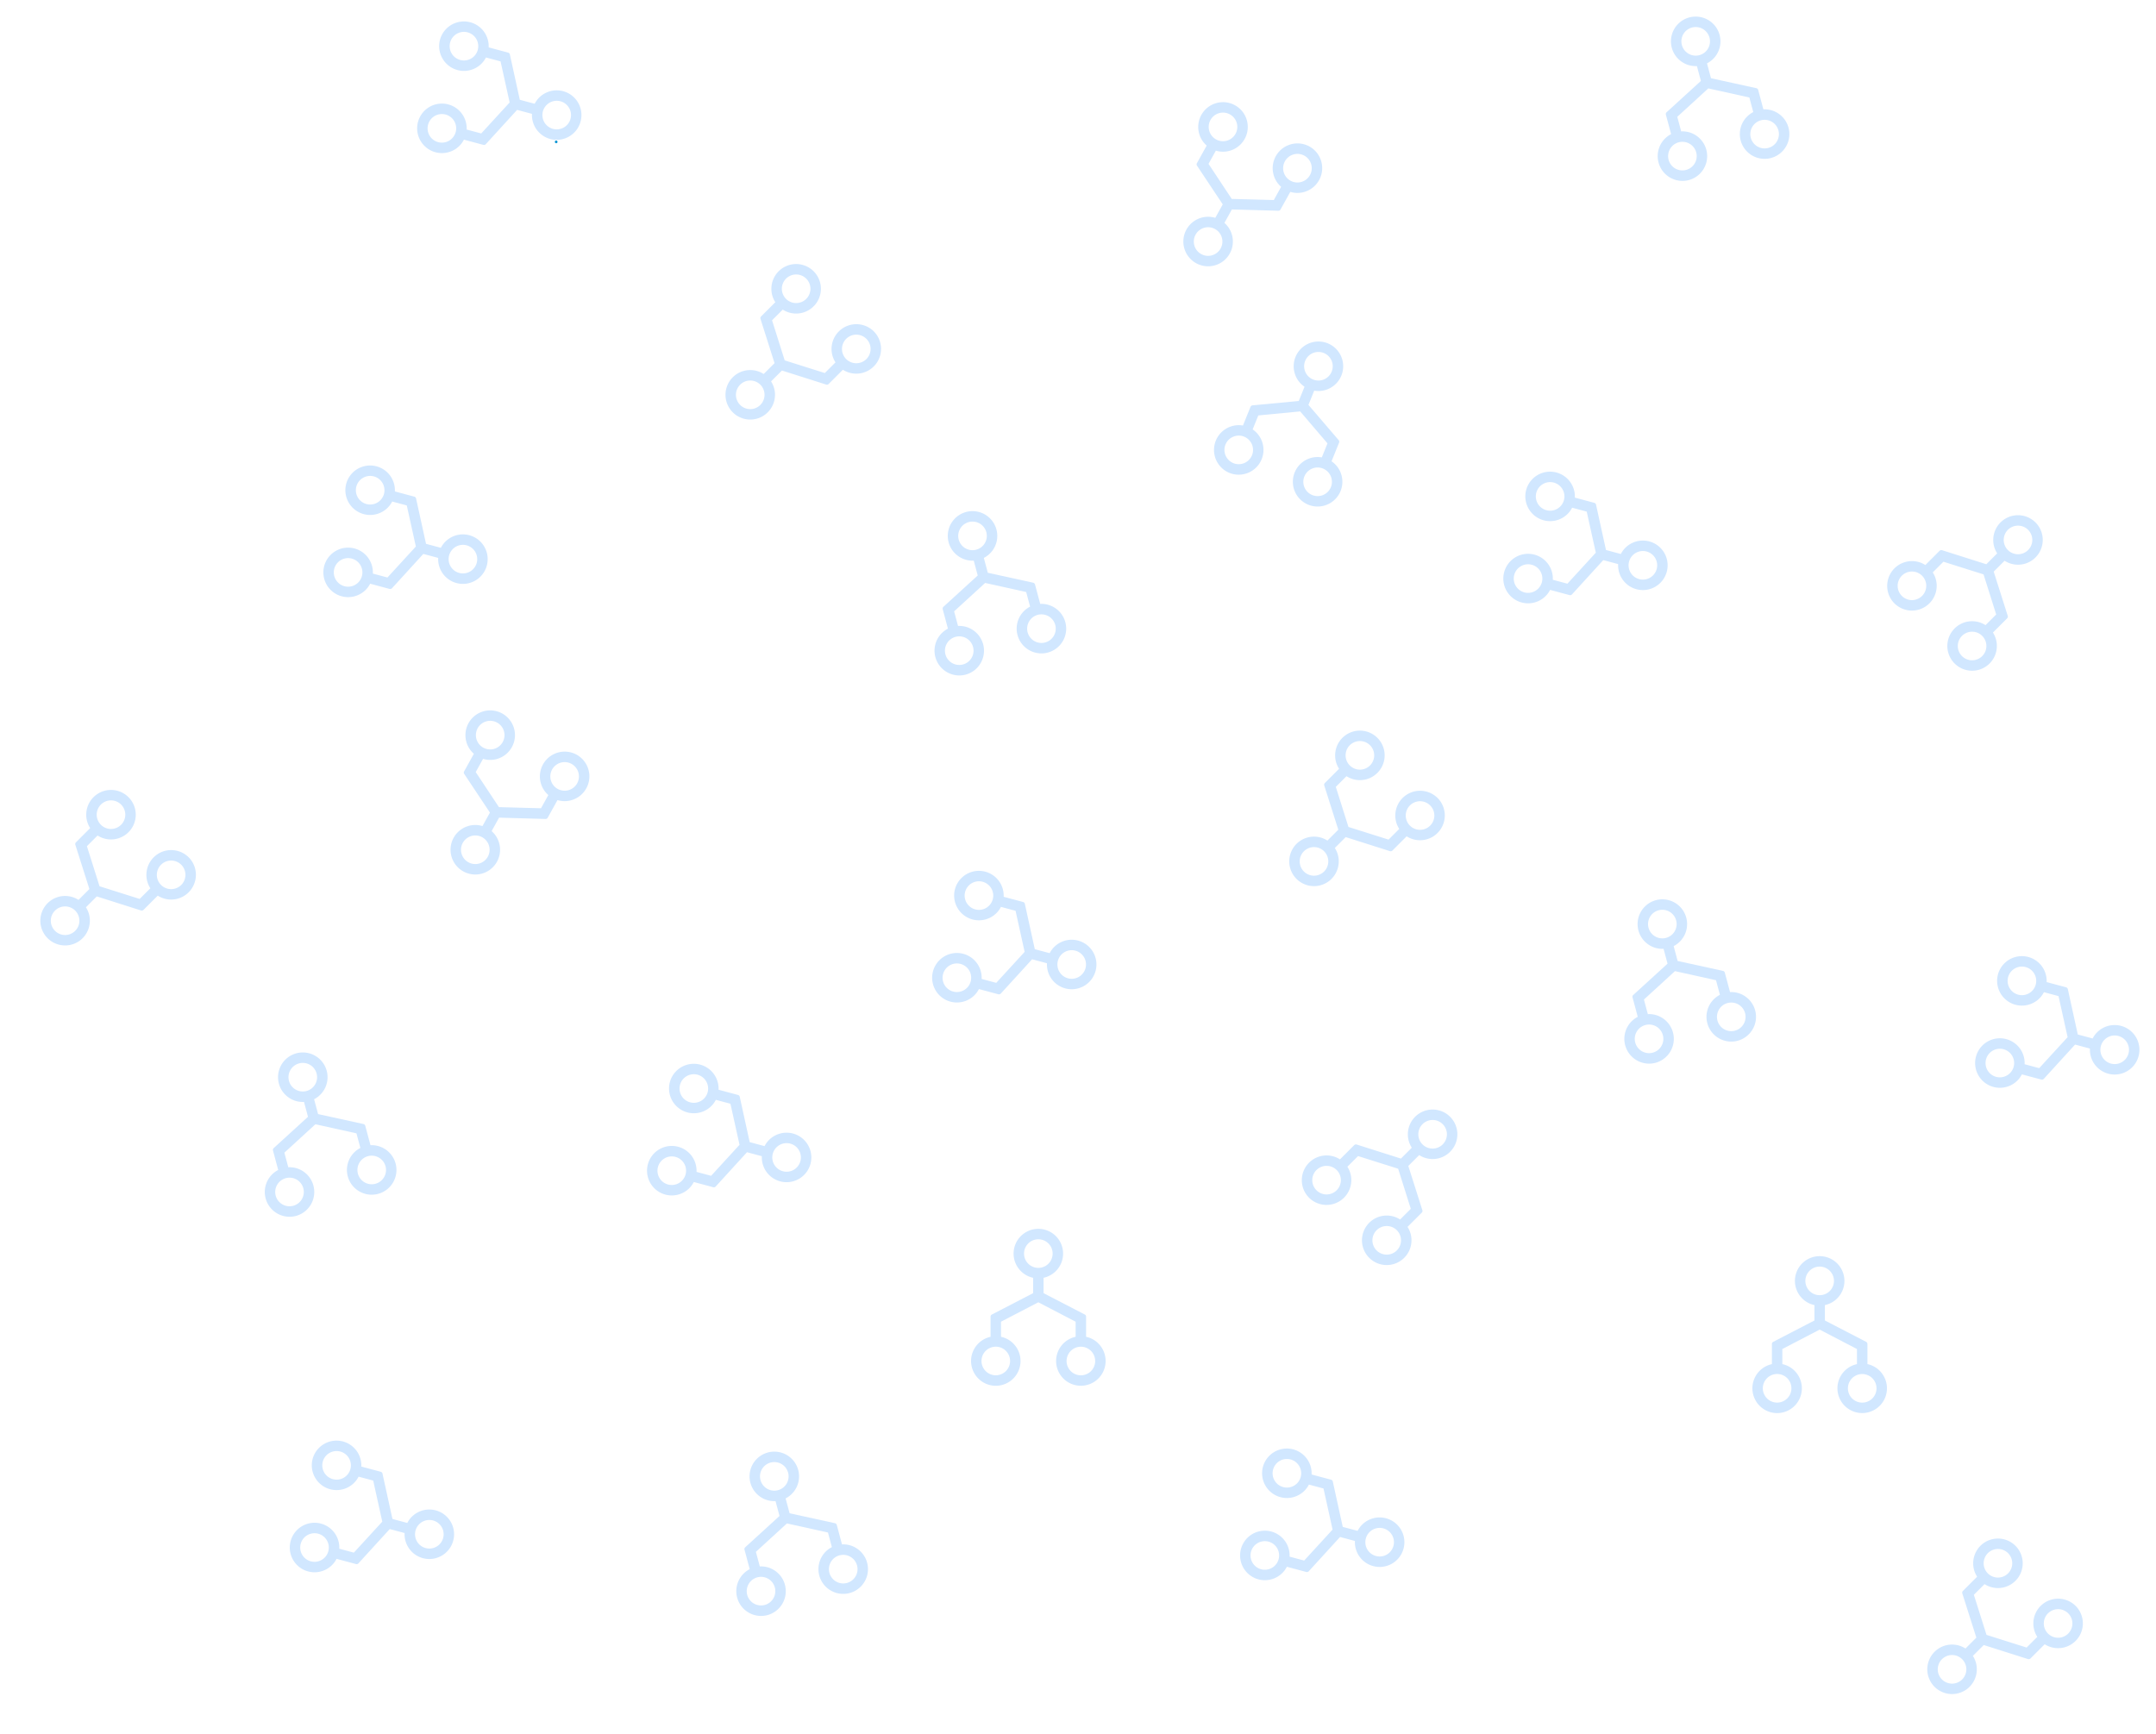 <svg xmlns="http://www.w3.org/2000/svg" width="707.483" height="569.235" viewBox="0 0 707.483 569.235">
  <g id="Group_1868" data-name="Group 1868" transform="translate(6601.742 -6752.287)">
    <path id="Path_3" data-name="Path 3" d="M1983.023,228.38a.44.44,0,1,0-.439-.44.44.44,0,0,0,.439.44Z" transform="translate(-8402.256 6570.915)" fill="#0e96d4"/>
    <path id="Icon_ionic-ios-git-network" data-name="Icon ionic-ios-git-network" d="M36.042,0a8.134,8.134,0,0,0-6.107,13.49,8.037,8.037,0,0,0,4.393,2.588v4.957L22.081,27.405,9.844,21.034V16.078A8.124,8.124,0,1,0,2.013,13.49a8.037,8.037,0,0,0,4.393,2.588v6.6a.8.8,0,0,0,.449.725L20.367,30.4v5.049a8.122,8.122,0,1,0,7.82,2.588,8.037,8.037,0,0,0-4.393-2.588V30.4L37.307,23.4a.8.8,0,0,0,.449-.725v-6.6A8.131,8.131,0,0,0,36.042,0ZM3.427,8.131a4.692,4.692,0,1,1,4.692,4.692A4.7,4.7,0,0,1,3.427,8.131Zm23.346,35.26A4.692,4.692,0,1,1,22.081,38.7,4.7,4.7,0,0,1,26.773,43.391Zm9.269-30.557a4.692,4.692,0,1,1,4.692-4.692A4.7,4.7,0,0,1,36.042,12.834Z" transform="translate(-5946.114 7253.864) rotate(45)" fill="#d1e7ff"/>
    <path id="Icon_ionic-ios-git-network-2" data-name="Icon ionic-ios-git-network" d="M36.042,0a8.134,8.134,0,0,0-6.107,13.49,8.037,8.037,0,0,0,4.393,2.588v4.957L22.081,27.405,9.844,21.034V16.078A8.124,8.124,0,1,0,2.013,13.49a8.037,8.037,0,0,0,4.393,2.588v6.6a.8.8,0,0,0,.449.725L20.367,30.4v5.049a8.122,8.122,0,1,0,7.82,2.588,8.037,8.037,0,0,0-4.393-2.588V30.4L37.307,23.4a.8.8,0,0,0,.449-.725v-6.6A8.131,8.131,0,0,0,36.042,0ZM3.427,8.131a4.692,4.692,0,1,1,4.692,4.692A4.7,4.7,0,0,1,3.427,8.131Zm23.346,35.26A4.692,4.692,0,1,1,22.081,38.7,4.7,4.7,0,0,1,26.773,43.391Zm9.269-30.557a4.692,4.692,0,1,1,4.692-4.692A4.7,4.7,0,0,1,36.042,12.834Z" transform="translate(-6155.489 6988.701) rotate(45)" fill="#d1e7ff"/>
    <path id="Icon_ionic-ios-git-network-3" data-name="Icon ionic-ios-git-network" d="M36.042,0a8.134,8.134,0,0,0-6.107,13.49,8.037,8.037,0,0,0,4.393,2.588v4.957L22.081,27.405,9.844,21.034V16.078A8.124,8.124,0,1,0,2.013,13.49a8.037,8.037,0,0,0,4.393,2.588v6.6a.8.8,0,0,0,.449.725L20.367,30.4v5.049a8.122,8.122,0,1,0,7.82,2.588,8.037,8.037,0,0,0-4.393-2.588V30.4L37.307,23.4a.8.8,0,0,0,.449-.725v-6.6A8.131,8.131,0,0,0,36.042,0ZM3.427,8.131a4.692,4.692,0,1,1,4.692,4.692A4.7,4.7,0,0,1,3.427,8.131Zm23.346,35.26A4.692,4.692,0,1,1,22.081,38.7,4.7,4.7,0,0,1,26.773,43.391Zm9.269-30.557a4.692,4.692,0,1,1,4.692-4.692A4.7,4.7,0,0,1,36.042,12.834Z" transform="translate(-6565.311 7008.171) rotate(45)" fill="#d1e7ff"/>
    <path id="Icon_ionic-ios-git-network-4" data-name="Icon ionic-ios-git-network" d="M36.042,0a8.134,8.134,0,0,0-6.107,13.49,8.037,8.037,0,0,0,4.393,2.588v4.957L22.081,27.405,9.844,21.034V16.078A8.124,8.124,0,1,0,2.013,13.49a8.037,8.037,0,0,0,4.393,2.588v6.6a.8.8,0,0,0,.449.725L20.367,30.4v5.049a8.122,8.122,0,1,0,7.82,2.588,8.037,8.037,0,0,0-4.393-2.588V30.4L37.307,23.4a.8.8,0,0,0,.449-.725v-6.6A8.131,8.131,0,0,0,36.042,0ZM3.427,8.131a4.692,4.692,0,1,1,4.692,4.692A4.7,4.7,0,0,1,3.427,8.131Zm23.346,35.26A4.692,4.692,0,1,1,22.081,38.7,4.7,4.7,0,0,1,26.773,43.391Zm9.269-30.557a4.692,4.692,0,1,1,4.692-4.692A4.7,4.7,0,0,1,36.042,12.834Z" transform="translate(-6340.483 6835.57) rotate(45)" fill="#d1e7ff"/>
    <path id="Icon_ionic-ios-git-network-5" data-name="Icon ionic-ios-git-network" d="M36.042,0a8.134,8.134,0,0,0-6.107,13.49,8.037,8.037,0,0,0,4.393,2.588v4.957L22.081,27.405,9.844,21.034V16.078A8.124,8.124,0,1,0,2.013,13.49a8.037,8.037,0,0,0,4.393,2.588v6.6a.8.8,0,0,0,.449.725L20.367,30.4v5.049a8.122,8.122,0,1,0,7.82,2.588,8.037,8.037,0,0,0-4.393-2.588V30.4L37.307,23.4a.8.8,0,0,0,.449-.725v-6.6A8.131,8.131,0,0,0,36.042,0ZM3.427,8.131a4.692,4.692,0,1,1,4.692,4.692A4.7,4.7,0,0,1,3.427,8.131Zm23.346,35.26A4.692,4.692,0,1,1,22.081,38.7,4.7,4.7,0,0,1,26.773,43.391Zm9.269-30.557a4.692,4.692,0,1,1,4.692-4.692A4.7,4.7,0,0,1,36.042,12.834Z" transform="translate(-6146.705 7170.854) rotate(-135)" fill="#d1e7ff"/>
    <path id="Icon_ionic-ios-git-network-6" data-name="Icon ionic-ios-git-network" d="M36.042,0a8.134,8.134,0,0,0-6.107,13.49,8.037,8.037,0,0,0,4.393,2.588v4.957L22.081,27.405,9.844,21.034V16.078A8.124,8.124,0,1,0,2.013,13.49a8.037,8.037,0,0,0,4.393,2.588v6.6a.8.8,0,0,0,.449.725L20.367,30.4v5.049a8.122,8.122,0,1,0,7.82,2.588,8.037,8.037,0,0,0-4.393-2.588V30.4L37.307,23.4a.8.8,0,0,0,.449-.725v-6.6A8.131,8.131,0,0,0,36.042,0ZM3.427,8.131a4.692,4.692,0,1,1,4.692,4.692A4.7,4.7,0,0,1,3.427,8.131Zm23.346,35.26A4.692,4.692,0,1,1,22.081,38.7,4.7,4.7,0,0,1,26.773,43.391Zm9.269-30.557a4.692,4.692,0,1,1,4.692-4.692A4.7,4.7,0,0,1,36.042,12.834Z" transform="translate(-5954.613 6975.793) rotate(-135)" fill="#d1e7ff"/>
    <path id="Icon_ionic-ios-git-network-7" data-name="Icon ionic-ios-git-network" d="M36.042,0a8.134,8.134,0,0,0-6.107,13.49,8.037,8.037,0,0,0,4.393,2.588v4.957L22.081,27.405,9.844,21.034V16.078A8.124,8.124,0,1,0,2.013,13.49a8.037,8.037,0,0,0,4.393,2.588v6.6a.8.8,0,0,0,.449.725L20.367,30.4v5.049a8.122,8.122,0,1,0,7.82,2.588,8.037,8.037,0,0,0-4.393-2.588V30.4L37.307,23.4a.8.8,0,0,0,.449-.725v-6.6A8.131,8.131,0,0,0,36.042,0ZM3.427,8.131a4.692,4.692,0,1,1,4.692,4.692A4.7,4.7,0,0,1,3.427,8.131Zm23.346,35.26A4.692,4.692,0,1,1,22.081,38.7,4.7,4.7,0,0,1,26.773,43.391Zm9.269-30.557a4.692,4.692,0,1,1,4.692-4.692A4.7,4.7,0,0,1,36.042,12.834Z" transform="translate(-6164.886 6920.993) rotate(-158)" fill="#d1e7ff"/>
    <path id="Icon_ionic-ios-git-network-8" data-name="Icon ionic-ios-git-network" d="M36.042,0a8.134,8.134,0,0,0-6.107,13.49,8.037,8.037,0,0,0,4.393,2.588v4.957L22.081,27.405,9.844,21.034V16.078A8.124,8.124,0,1,0,2.013,13.49a8.037,8.037,0,0,0,4.393,2.588v6.6a.8.8,0,0,0,.449.725L20.367,30.4v5.049a8.122,8.122,0,1,0,7.82,2.588,8.037,8.037,0,0,0-4.393-2.588V30.4L37.307,23.4a.8.8,0,0,0,.449-.725v-6.6A8.131,8.131,0,0,0,36.042,0ZM3.427,8.131a4.692,4.692,0,1,1,4.692,4.692A4.7,4.7,0,0,1,3.427,8.131Zm23.346,35.26A4.692,4.692,0,1,1,22.081,38.7,4.7,4.7,0,0,1,26.773,43.391Zm9.269-30.557a4.692,4.692,0,1,1,4.692-4.692A4.7,4.7,0,0,1,36.042,12.834Z" transform="translate(-6238.937 7207.104) rotate(180)" fill="#d1e7ff"/>
    <path id="Icon_ionic-ios-git-network-9" data-name="Icon ionic-ios-git-network" d="M36.042,0a8.134,8.134,0,0,0-6.107,13.49,8.037,8.037,0,0,0,4.393,2.588v4.957L22.081,27.405,9.844,21.034V16.078A8.124,8.124,0,1,0,2.013,13.49a8.037,8.037,0,0,0,4.393,2.588v6.6a.8.8,0,0,0,.449.725L20.367,30.4v5.049a8.122,8.122,0,1,0,7.82,2.588,8.037,8.037,0,0,0-4.393-2.588V30.4L37.307,23.4a.8.8,0,0,0,.449-.725v-6.6A8.131,8.131,0,0,0,36.042,0ZM3.427,8.131a4.692,4.692,0,1,1,4.692,4.692A4.7,4.7,0,0,1,3.427,8.131Zm23.346,35.26A4.692,4.692,0,1,1,22.081,38.7,4.7,4.7,0,0,1,26.773,43.391Zm9.269-30.557a4.692,4.692,0,1,1,4.692-4.692A4.7,4.7,0,0,1,36.042,12.834Z" transform="translate(-5982.545 7216.068) rotate(180)" fill="#d1e7ff"/>
    <path id="Icon_ionic-ios-git-network-10" data-name="Icon ionic-ios-git-network" d="M36.042,0a8.134,8.134,0,0,0-6.107,13.49,8.037,8.037,0,0,0,4.393,2.588v4.957L22.081,27.405,9.844,21.034V16.078A8.124,8.124,0,1,0,2.013,13.49a8.037,8.037,0,0,0,4.393,2.588v6.6a.8.8,0,0,0,.449.725L20.367,30.4v5.049a8.122,8.122,0,1,0,7.82,2.588,8.037,8.037,0,0,0-4.393-2.588V30.4L37.307,23.4a.8.8,0,0,0,.449-.725v-6.6A8.131,8.131,0,0,0,36.042,0ZM3.427,8.131a4.692,4.692,0,1,1,4.692,4.692A4.7,4.7,0,0,1,3.427,8.131Zm23.346,35.26A4.692,4.692,0,1,1,22.081,38.7,4.7,4.7,0,0,1,26.773,43.391Zm9.269-30.557a4.692,4.692,0,1,1,4.692-4.692A4.7,4.7,0,0,1,36.042,12.834Z" transform="matrix(0.875, 0.485, -0.485, 0.875, -6444.047, 6982.502)" fill="#d1e7ff"/>
    <path id="Icon_ionic-ios-git-network-11" data-name="Icon ionic-ios-git-network" d="M36.042,0a8.134,8.134,0,0,0-6.107,13.49,8.037,8.037,0,0,0,4.393,2.588v4.957L22.081,27.405,9.844,21.034V16.078A8.124,8.124,0,1,0,2.013,13.49a8.037,8.037,0,0,0,4.393,2.588v6.6a.8.8,0,0,0,.449.725L20.367,30.4v5.049a8.122,8.122,0,1,0,7.82,2.588,8.037,8.037,0,0,0-4.393-2.588V30.4L37.307,23.4a.8.8,0,0,0,.449-.725v-6.6A8.131,8.131,0,0,0,36.042,0ZM3.427,8.131a4.692,4.692,0,1,1,4.692,4.692A4.7,4.7,0,0,1,3.427,8.131Zm23.346,35.26A4.692,4.692,0,1,1,22.081,38.7,4.7,4.7,0,0,1,26.773,43.391Zm9.269-30.557a4.692,4.692,0,1,1,4.692-4.692A4.7,4.7,0,0,1,36.042,12.834Z" transform="matrix(0.875, 0.485, -0.485, 0.875, -6203.58, 6782.885)" fill="#d1e7ff"/>
    <path id="Icon_ionic-ios-git-network-12" data-name="Icon ionic-ios-git-network" d="M36.042,0a8.134,8.134,0,0,0-6.107,13.49,8.037,8.037,0,0,0,4.393,2.588v4.957L22.081,27.405,9.844,21.034V16.078A8.124,8.124,0,1,0,2.013,13.49a8.037,8.037,0,0,0,4.393,2.588v6.6a.8.8,0,0,0,.449.725L20.367,30.4v5.049a8.122,8.122,0,1,0,7.82,2.588,8.037,8.037,0,0,0-4.393-2.588V30.4L37.307,23.4a.8.8,0,0,0,.449-.725v-6.6A8.131,8.131,0,0,0,36.042,0ZM3.427,8.131a4.692,4.692,0,1,1,4.692,4.692A4.7,4.7,0,0,1,3.427,8.131Zm23.346,35.26A4.692,4.692,0,1,1,22.081,38.7,4.7,4.7,0,0,1,26.773,43.391Zm9.269-30.557a4.692,4.692,0,1,1,4.692-4.692A4.7,4.7,0,0,1,36.042,12.834Z" transform="matrix(0.259, -0.966, 0.966, 0.259, -6508.491, 7265.923)" fill="#d1e7ff"/>
    <path id="Icon_ionic-ios-git-network-13" data-name="Icon ionic-ios-git-network" d="M36.042,0a8.134,8.134,0,0,0-6.107,13.49,8.037,8.037,0,0,0,4.393,2.588v4.957L22.081,27.405,9.844,21.034V16.078A8.124,8.124,0,1,0,2.013,13.49a8.037,8.037,0,0,0,4.393,2.588v6.6a.8.8,0,0,0,.449.725L20.367,30.4v5.049a8.122,8.122,0,1,0,7.82,2.588,8.037,8.037,0,0,0-4.393-2.588V30.4L37.307,23.4a.8.8,0,0,0,.449-.725v-6.6A8.131,8.131,0,0,0,36.042,0ZM3.427,8.131a4.692,4.692,0,1,1,4.692,4.692A4.7,4.7,0,0,1,3.427,8.131Zm23.346,35.26A4.692,4.692,0,1,1,22.081,38.7,4.7,4.7,0,0,1,26.773,43.391Zm9.269-30.557a4.692,4.692,0,1,1,4.692-4.692A4.7,4.7,0,0,1,36.042,12.834Z" transform="matrix(0.259, -0.966, 0.966, 0.259, -6297.703, 7078.922)" fill="#d1e7ff"/>
    <path id="Icon_ionic-ios-git-network-14" data-name="Icon ionic-ios-git-network" d="M36.042,0a8.134,8.134,0,0,0-6.107,13.49,8.037,8.037,0,0,0,4.393,2.588v4.957L22.081,27.405,9.844,21.034V16.078A8.124,8.124,0,1,0,2.013,13.49a8.037,8.037,0,0,0,4.393,2.588v6.6a.8.8,0,0,0,.449.725L20.367,30.4v5.049a8.122,8.122,0,1,0,7.82,2.588,8.037,8.037,0,0,0-4.393-2.588V30.4L37.307,23.4a.8.8,0,0,0,.449-.725v-6.6A8.131,8.131,0,0,0,36.042,0ZM3.427,8.131a4.692,4.692,0,1,1,4.692,4.692A4.7,4.7,0,0,1,3.427,8.131Zm23.346,35.26A4.692,4.692,0,1,1,22.081,38.7,4.7,4.7,0,0,1,26.773,43.391Zm9.269-30.557a4.692,4.692,0,1,1,4.692-4.692A4.7,4.7,0,0,1,36.042,12.834Z" transform="matrix(0.259, -0.966, 0.966, 0.259, -6391.261, 7142.248)" fill="#d1e7ff"/>
    <path id="Icon_ionic-ios-git-network-15" data-name="Icon ionic-ios-git-network" d="M36.042,0a8.134,8.134,0,0,0-6.107,13.49,8.037,8.037,0,0,0,4.393,2.588v4.957L22.081,27.405,9.844,21.034V16.078A8.124,8.124,0,1,0,2.013,13.49a8.037,8.037,0,0,0,4.393,2.588v6.6a.8.8,0,0,0,.449.725L20.367,30.4v5.049a8.122,8.122,0,1,0,7.82,2.588,8.037,8.037,0,0,0-4.393-2.588V30.4L37.307,23.4a.8.8,0,0,0,.449-.725v-6.6A8.131,8.131,0,0,0,36.042,0ZM3.427,8.131a4.692,4.692,0,1,1,4.692,4.692A4.7,4.7,0,0,1,3.427,8.131Zm23.346,35.26A4.692,4.692,0,1,1,22.081,38.7,4.7,4.7,0,0,1,26.773,43.391Zm9.269-30.557a4.692,4.692,0,1,1,4.692-4.692A4.7,4.7,0,0,1,36.042,12.834Z" transform="matrix(0.259, -0.966, 0.966, 0.259, -6110.273, 6947.914)" fill="#d1e7ff"/>
    <path id="Icon_ionic-ios-git-network-16" data-name="Icon ionic-ios-git-network" d="M36.042,0a8.134,8.134,0,0,0-6.107,13.49,8.037,8.037,0,0,0,4.393,2.588v4.957L22.081,27.405,9.844,21.034V16.078A8.124,8.124,0,1,0,2.013,13.49a8.037,8.037,0,0,0,4.393,2.588v6.6a.8.8,0,0,0,.449.725L20.367,30.4v5.049a8.122,8.122,0,1,0,7.82,2.588,8.037,8.037,0,0,0-4.393-2.588V30.4L37.307,23.4a.8.8,0,0,0,.449-.725v-6.6A8.131,8.131,0,0,0,36.042,0ZM3.427,8.131a4.692,4.692,0,1,1,4.692,4.692A4.7,4.7,0,0,1,3.427,8.131Zm23.346,35.26A4.692,4.692,0,1,1,22.081,38.7,4.7,4.7,0,0,1,26.773,43.391Zm9.269-30.557a4.692,4.692,0,1,1,4.692-4.692A4.7,4.7,0,0,1,36.042,12.834Z" transform="matrix(0.259, -0.966, 0.966, 0.259, -6497.471, 6945.885)" fill="#d1e7ff"/>
    <path id="Icon_ionic-ios-git-network-17" data-name="Icon ionic-ios-git-network" d="M36.042,0a8.134,8.134,0,0,0-6.107,13.49,8.037,8.037,0,0,0,4.393,2.588v4.957L22.081,27.405,9.844,21.034V16.078A8.124,8.124,0,1,0,2.013,13.49a8.037,8.037,0,0,0,4.393,2.588v6.6a.8.8,0,0,0,.449.725L20.367,30.4v5.049a8.122,8.122,0,1,0,7.82,2.588,8.037,8.037,0,0,0-4.393-2.588V30.4L37.307,23.4a.8.8,0,0,0,.449-.725v-6.6A8.131,8.131,0,0,0,36.042,0ZM3.427,8.131a4.692,4.692,0,1,1,4.692,4.692A4.7,4.7,0,0,1,3.427,8.131Zm23.346,35.26A4.692,4.692,0,1,1,22.081,38.7,4.7,4.7,0,0,1,26.773,43.391Zm9.269-30.557a4.692,4.692,0,1,1,4.692-4.692A4.7,4.7,0,0,1,36.042,12.834Z" transform="matrix(0.259, -0.966, 0.966, 0.259, -6466.695, 6800.148)" fill="#d1e7ff"/>
    <path id="Icon_ionic-ios-git-network-18" data-name="Icon ionic-ios-git-network" d="M36.042,0a8.134,8.134,0,0,0-6.107,13.49,8.037,8.037,0,0,0,4.393,2.588v4.957L22.081,27.405,9.844,21.034V16.078A8.124,8.124,0,1,0,2.013,13.49a8.037,8.037,0,0,0,4.393,2.588v6.6a.8.8,0,0,0,.449.725L20.367,30.4v5.049a8.122,8.122,0,1,0,7.82,2.588,8.037,8.037,0,0,0-4.393-2.588V30.4L37.307,23.4a.8.8,0,0,0,.449-.725v-6.6A8.131,8.131,0,0,0,36.042,0ZM3.427,8.131a4.692,4.692,0,1,1,4.692,4.692A4.7,4.7,0,0,1,3.427,8.131Zm23.346,35.26A4.692,4.692,0,1,1,22.081,38.7,4.7,4.7,0,0,1,26.773,43.391Zm9.269-30.557a4.692,4.692,0,1,1,4.692-4.692A4.7,4.7,0,0,1,36.042,12.834Z" transform="matrix(0.259, -0.966, 0.966, 0.259, -6196.651, 7268.524)" fill="#d1e7ff"/>
    <path id="Icon_ionic-ios-git-network-19" data-name="Icon ionic-ios-git-network" d="M36.042,0a8.134,8.134,0,0,0-6.107,13.49,8.037,8.037,0,0,0,4.393,2.588v4.957L22.081,27.405,9.844,21.034V16.078A8.124,8.124,0,1,0,2.013,13.49a8.037,8.037,0,0,0,4.393,2.588v6.6a.8.8,0,0,0,.449.725L20.367,30.4v5.049a8.122,8.122,0,1,0,7.82,2.588,8.037,8.037,0,0,0-4.393-2.588V30.4L37.307,23.4a.8.8,0,0,0,.449-.725v-6.6A8.131,8.131,0,0,0,36.042,0ZM3.427,8.131a4.692,4.692,0,1,1,4.692,4.692A4.7,4.7,0,0,1,3.427,8.131Zm23.346,35.26A4.692,4.692,0,1,1,22.081,38.7,4.7,4.7,0,0,1,26.773,43.391Zm9.269-30.557a4.692,4.692,0,1,1,4.692-4.692A4.7,4.7,0,0,1,36.042,12.834Z" transform="matrix(0.259, -0.966, 0.966, 0.259, -5955.454, 7106.917)" fill="#d1e7ff"/>
    <path id="Icon_ionic-ios-git-network-20" data-name="Icon ionic-ios-git-network" d="M36.042,0a8.134,8.134,0,0,0-6.107,13.49,8.037,8.037,0,0,0,4.393,2.588v4.957L22.081,27.405,9.844,21.034V16.078A8.124,8.124,0,1,0,2.013,13.49a8.037,8.037,0,0,0,4.393,2.588v6.6a.8.8,0,0,0,.449.725L20.367,30.4v5.049a8.122,8.122,0,1,0,7.82,2.588,8.037,8.037,0,0,0-4.393-2.588V30.4L37.307,23.4a.8.8,0,0,0,.449-.725v-6.6A8.131,8.131,0,0,0,36.042,0ZM3.427,8.131a4.692,4.692,0,1,1,4.692,4.692A4.7,4.7,0,0,1,3.427,8.131Zm23.346,35.26A4.692,4.692,0,1,1,22.081,38.7,4.7,4.7,0,0,1,26.773,43.391Zm9.269-30.557a4.692,4.692,0,1,1,4.692-4.692A4.7,4.7,0,0,1,36.042,12.834Z" transform="matrix(-0.966, 0.259, -0.259, -0.966, -6012.74, 6802.053)" fill="#d1e7ff"/>
    <path id="Icon_ionic-ios-git-network-21" data-name="Icon ionic-ios-git-network" d="M36.042,0a8.134,8.134,0,0,0-6.107,13.49,8.037,8.037,0,0,0,4.393,2.588v4.957L22.081,27.405,9.844,21.034V16.078A8.124,8.124,0,1,0,2.013,13.49a8.037,8.037,0,0,0,4.393,2.588v6.6a.8.8,0,0,0,.449.725L20.367,30.4v5.049a8.122,8.122,0,1,0,7.82,2.588,8.037,8.037,0,0,0-4.393-2.588V30.4L37.307,23.4a.8.8,0,0,0,.449-.725v-6.6A8.131,8.131,0,0,0,36.042,0ZM3.427,8.131a4.692,4.692,0,1,1,4.692,4.692A4.7,4.7,0,0,1,3.427,8.131Zm23.346,35.26A4.692,4.692,0,1,1,22.081,38.7,4.7,4.7,0,0,1,26.773,43.391Zm9.269-30.557a4.692,4.692,0,1,1,4.692-4.692A4.7,4.7,0,0,1,36.042,12.834Z" transform="matrix(-0.966, 0.259, -0.259, -0.966, -6315.09, 7273.032)" fill="#d1e7ff"/>
    <path id="Icon_ionic-ios-git-network-22" data-name="Icon ionic-ios-git-network" d="M36.042,0a8.134,8.134,0,0,0-6.107,13.49,8.037,8.037,0,0,0,4.393,2.588v4.957L22.081,27.405,9.844,21.034V16.078A8.124,8.124,0,1,0,2.013,13.49a8.037,8.037,0,0,0,4.393,2.588v6.6a.8.8,0,0,0,.449.725L20.367,30.4v5.049a8.122,8.122,0,1,0,7.82,2.588,8.037,8.037,0,0,0-4.393-2.588V30.4L37.307,23.4a.8.8,0,0,0,.449-.725v-6.6A8.131,8.131,0,0,0,36.042,0ZM3.427,8.131a4.692,4.692,0,1,1,4.692,4.692A4.7,4.7,0,0,1,3.427,8.131Zm23.346,35.26A4.692,4.692,0,1,1,22.081,38.7,4.7,4.7,0,0,1,26.773,43.391Zm9.269-30.557a4.692,4.692,0,1,1,4.692-4.692A4.7,4.7,0,0,1,36.042,12.834Z" transform="matrix(-0.966, 0.259, -0.259, -0.966, -6023.684, 7091.767)" fill="#d1e7ff"/>
    <path id="Icon_ionic-ios-git-network-23" data-name="Icon ionic-ios-git-network" d="M36.042,0a8.134,8.134,0,0,0-6.107,13.49,8.037,8.037,0,0,0,4.393,2.588v4.957L22.081,27.405,9.844,21.034V16.078A8.124,8.124,0,1,0,2.013,13.49a8.037,8.037,0,0,0,4.393,2.588v6.6a.8.8,0,0,0,.449.725L20.367,30.4v5.049a8.122,8.122,0,1,0,7.82,2.588,8.037,8.037,0,0,0-4.393-2.588V30.4L37.307,23.4a.8.8,0,0,0,.449-.725v-6.6A8.131,8.131,0,0,0,36.042,0ZM3.427,8.131a4.692,4.692,0,1,1,4.692,4.692A4.7,4.7,0,0,1,3.427,8.131Zm23.346,35.26A4.692,4.692,0,1,1,22.081,38.7,4.7,4.7,0,0,1,26.773,43.391Zm9.269-30.557a4.692,4.692,0,1,1,4.692-4.692A4.7,4.7,0,0,1,36.042,12.834Z" transform="matrix(-0.966, 0.259, -0.259, -0.966, -6469.815, 7142.022)" fill="#d1e7ff"/>
    <path id="Icon_ionic-ios-git-network-24" data-name="Icon ionic-ios-git-network" d="M36.042,0a8.134,8.134,0,0,0-6.107,13.49,8.037,8.037,0,0,0,4.393,2.588v4.957L22.081,27.405,9.844,21.034V16.078A8.124,8.124,0,1,0,2.013,13.49a8.037,8.037,0,0,0,4.393,2.588v6.6a.8.8,0,0,0,.449.725L20.367,30.4v5.049a8.122,8.122,0,1,0,7.82,2.588,8.037,8.037,0,0,0-4.393-2.588V30.4L37.307,23.4a.8.8,0,0,0,.449-.725v-6.6A8.131,8.131,0,0,0,36.042,0ZM3.427,8.131a4.692,4.692,0,1,1,4.692,4.692A4.7,4.7,0,0,1,3.427,8.131Zm23.346,35.26A4.692,4.692,0,1,1,22.081,38.7,4.7,4.7,0,0,1,26.773,43.391Zm9.269-30.557a4.692,4.692,0,1,1,4.692-4.692A4.7,4.7,0,0,1,36.042,12.834Z" transform="matrix(-0.966, 0.259, -0.259, -0.966, -6250.045, 6964.363)" fill="#d1e7ff"/>
  </g>
</svg>
